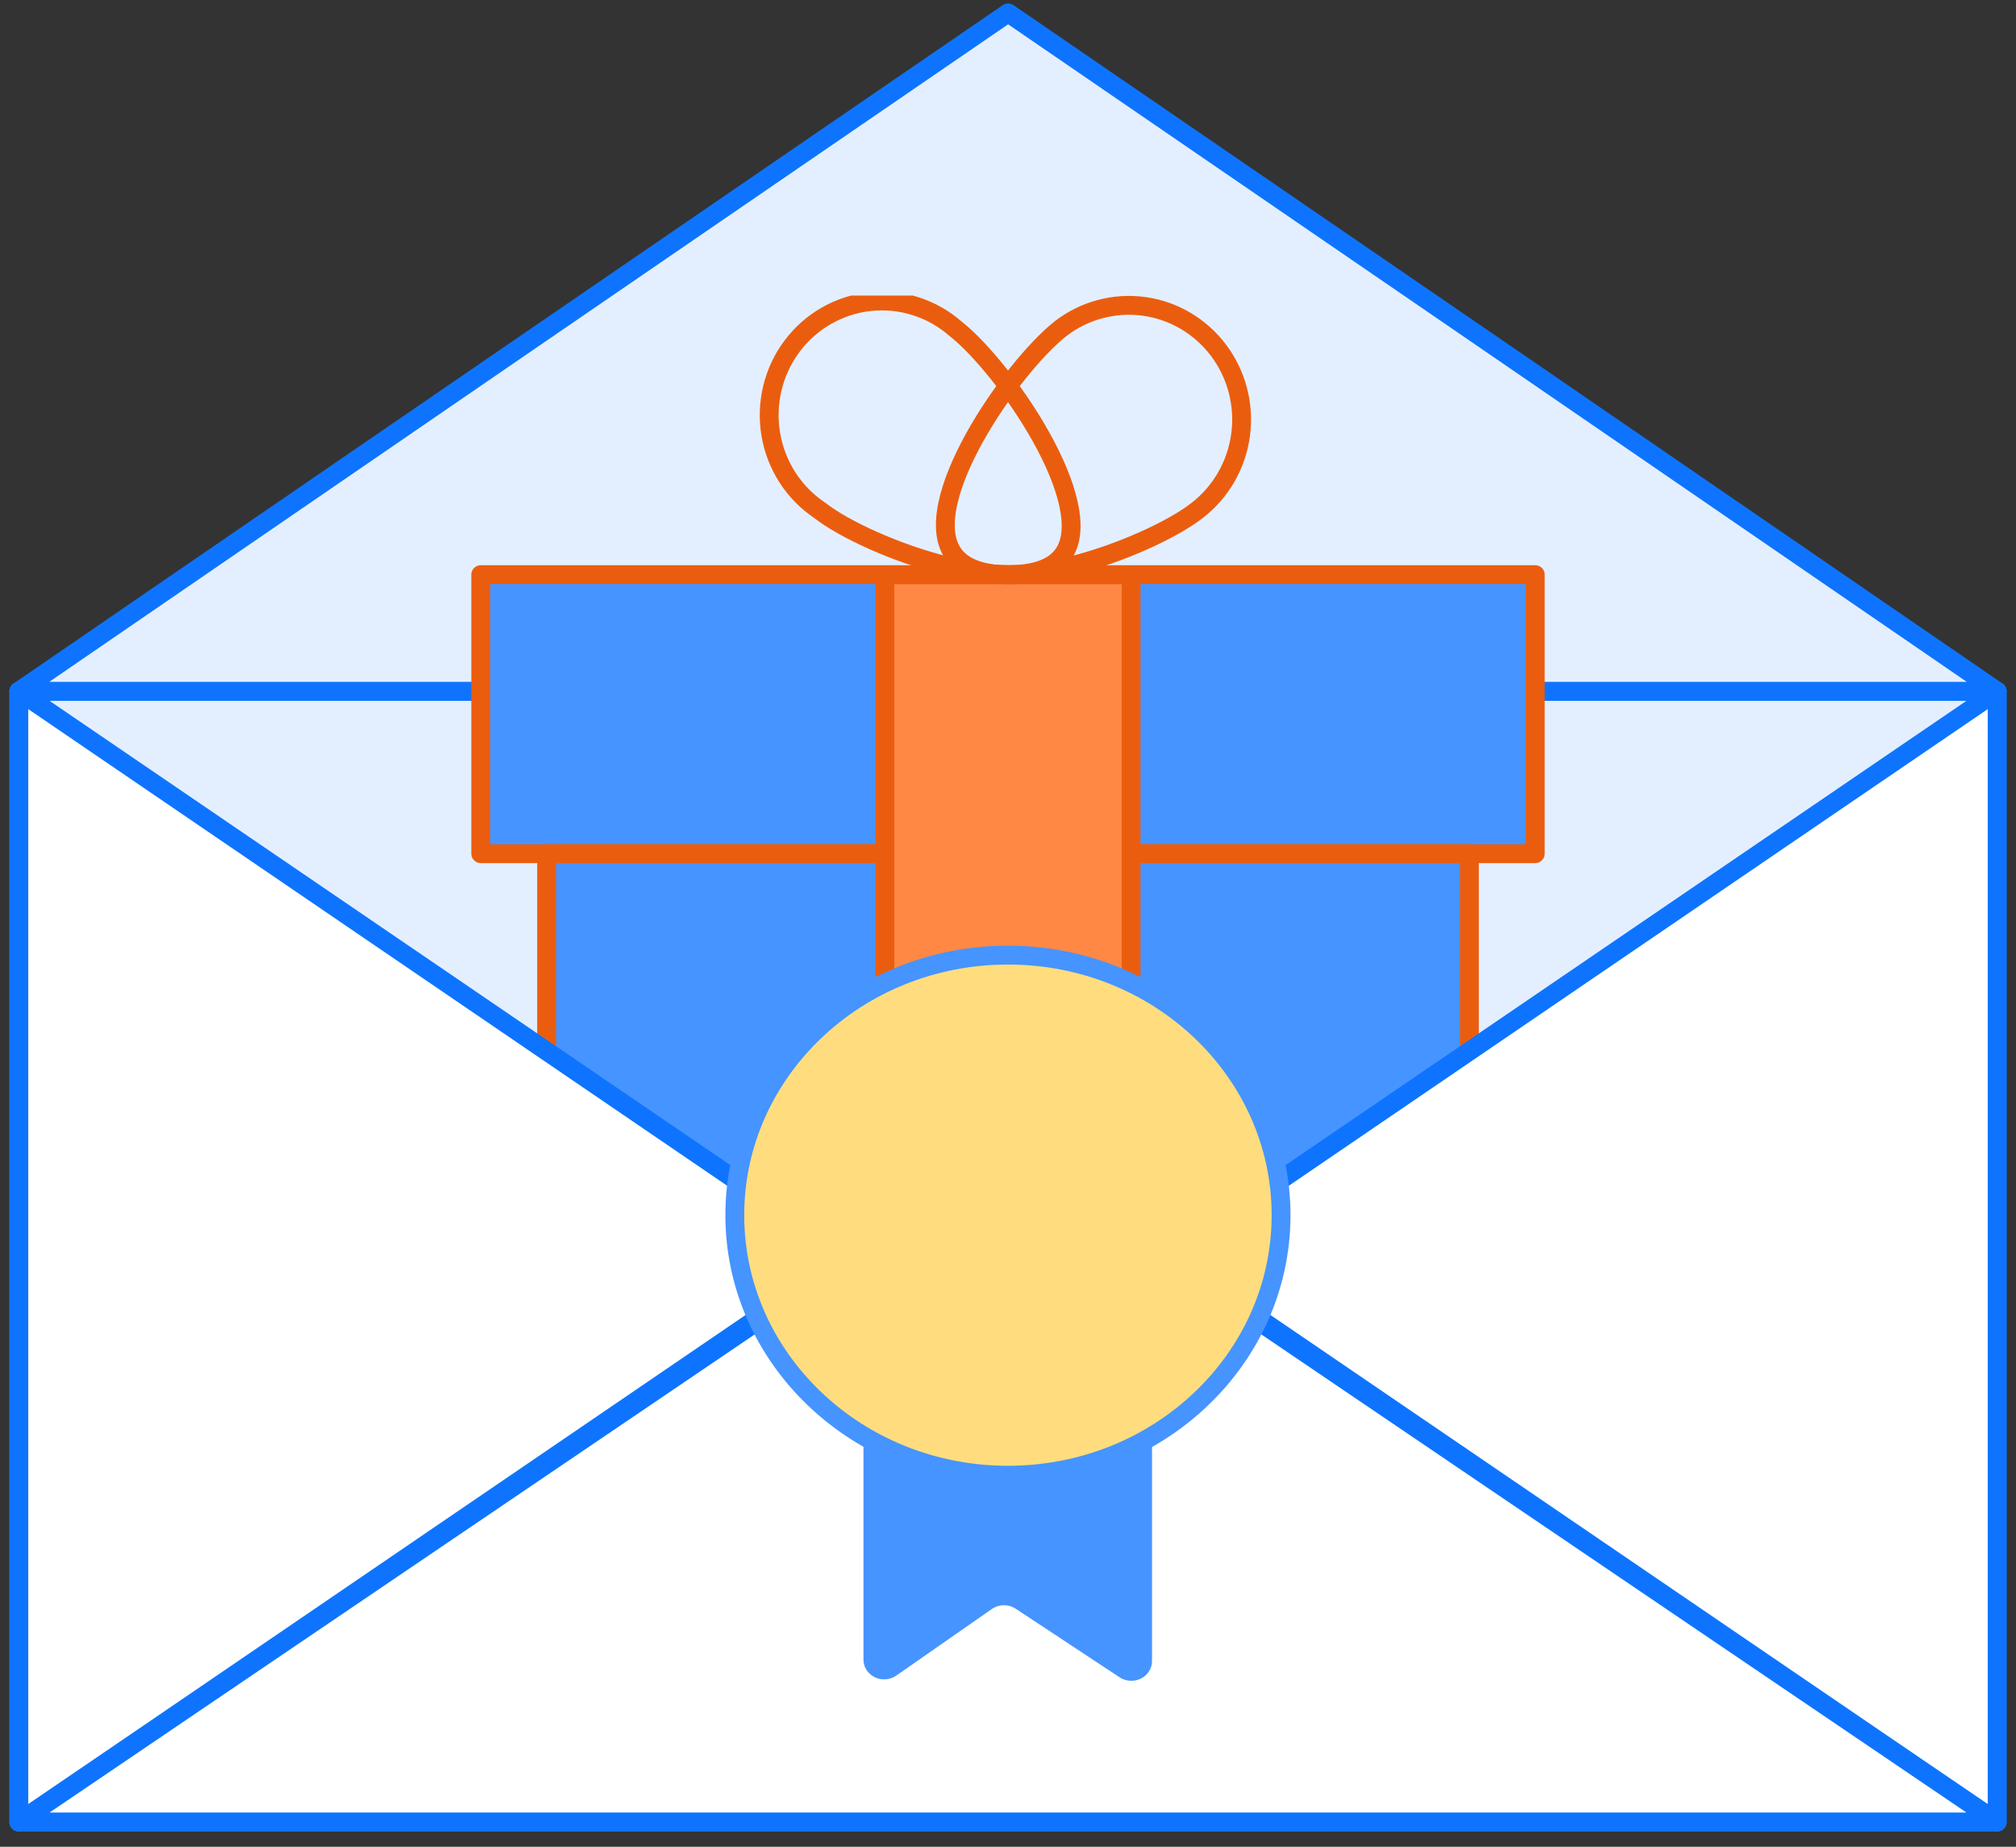 <svg width="107" height="98" viewBox="0 0 107 98" fill="none" xmlns="http://www.w3.org/2000/svg">
<rect x="0" y="0" width="107" height="98" fill="#333333" stroke="none"/>
<path d="M106 36.684H1V96.684H106V36.684Z" fill="#E3EFFF" stroke="#0E74FF" stroke-linecap="round" stroke-linejoin="round"/>
<path d="M53.507 0.684L79.76 18.677L106 36.684H53.507H1L27.253 18.677L53.507 0.684Z" fill="#E3EFFF" stroke="#0E74FF" stroke-linecap="round" stroke-linejoin="round"/>
<g clip-path="url(#clip0_2314_7441)">
<path d="M81.484 30.493H25.516V45.301H81.484V30.493Z" fill="#4694FF" stroke="#EB5D0E" stroke-linecap="round" stroke-linejoin="round"/>
<path d="M77.988 45.301H29.012V76.162H77.988V45.301Z" fill="#4694FF" stroke="#EB5D0E" stroke-linecap="round" stroke-linejoin="round"/>
<path d="M60.033 76.172V30.503H46.967V76.172H60.033Z" fill="#FF8845" stroke="#EB5D0E" stroke-linecap="round" stroke-linejoin="round"/>
<path d="M50.721 17.449C53.319 19.485 58.362 26.796 56.413 29.448C54.464 32.101 46.1 29.114 43.502 27.078C42.82 26.62 42.238 26.026 41.792 25.332C41.346 24.638 41.045 23.858 40.909 23.042C40.772 22.226 40.802 21.389 40.997 20.585C41.192 19.781 41.547 19.026 42.042 18.366C42.536 17.707 43.159 17.157 43.872 16.75C44.584 16.344 45.372 16.09 46.185 16.004C46.998 15.918 47.821 16.002 48.601 16.251C49.381 16.499 50.102 16.907 50.721 17.449V17.449Z" stroke="#EB5D0E" stroke-linecap="round" stroke-linejoin="round"/>
<path d="M56.279 17.449C53.649 19.538 48.627 26.785 50.638 29.448C52.649 32.111 60.951 29.114 63.55 27.078C64.811 26.101 65.637 24.658 65.847 23.064C66.057 21.471 65.633 19.859 64.669 18.582C63.705 17.305 62.279 16.468 60.706 16.256C59.133 16.044 57.54 16.473 56.279 17.449V17.449Z" stroke="#EB5D0E" stroke-linecap="round" stroke-linejoin="round"/>
</g>
<path d="M45 66.684L23 81.684L1 96.684V66.684V36.684L23 51.684L45 66.684Z" fill="white" stroke="#0E74FF" stroke-linecap="round" stroke-linejoin="round"/>
<path d="M62 66.684L84 51.684L106 36.684V66.684V96.684L84 81.684L62 66.684Z" fill="white" stroke="#0E74FF" stroke-linecap="round" stroke-linejoin="round"/>
<path d="M45.253 66.684L1 96.684H106L61.747 66.684H45.253Z" fill="white" stroke="#0E74FF" stroke-linecap="round" stroke-linejoin="round"/>
<g clip-path="url(#clip1_2314_7441)">
<path d="M47.575 88.913L52.651 85.377C52.836 85.25 53.059 85.181 53.287 85.181C53.515 85.181 53.738 85.25 53.923 85.377L59.418 89.003C59.583 89.113 59.776 89.178 59.976 89.19C60.176 89.203 60.377 89.163 60.555 89.074C60.733 88.986 60.882 88.852 60.986 88.688C61.09 88.525 61.145 88.337 61.144 88.145V76.562C61.144 76.284 61.028 76.016 60.821 75.819C60.614 75.621 60.334 75.511 60.041 75.511H46.926C46.634 75.512 46.355 75.624 46.15 75.821C45.945 76.018 45.829 76.285 45.829 76.562V88.048C45.825 88.243 45.878 88.436 45.982 88.604C46.087 88.772 46.238 88.909 46.42 88.999C46.602 89.089 46.806 89.128 47.011 89.113C47.215 89.098 47.41 89.029 47.575 88.913Z" fill="#4694FF"/>
<path d="M67.993 64.483C67.993 72.082 61.526 78.282 53.497 78.282C45.468 78.282 39 72.082 39 64.483C39 56.884 45.468 50.684 53.497 50.684C61.526 50.684 67.993 56.884 67.993 64.483Z" fill="#FFDD7E" stroke="#4694FF"/>
</g>
<defs>
<clipPath id="clip0_2314_7441">
<rect width="57" height="61" fill="white" transform="translate(25 15.684)"/>
</clipPath>
<clipPath id="clip1_2314_7441">
<rect width="30" height="39" fill="white" transform="translate(38.5 50.184)"/>
</clipPath>
</defs>
</svg>

